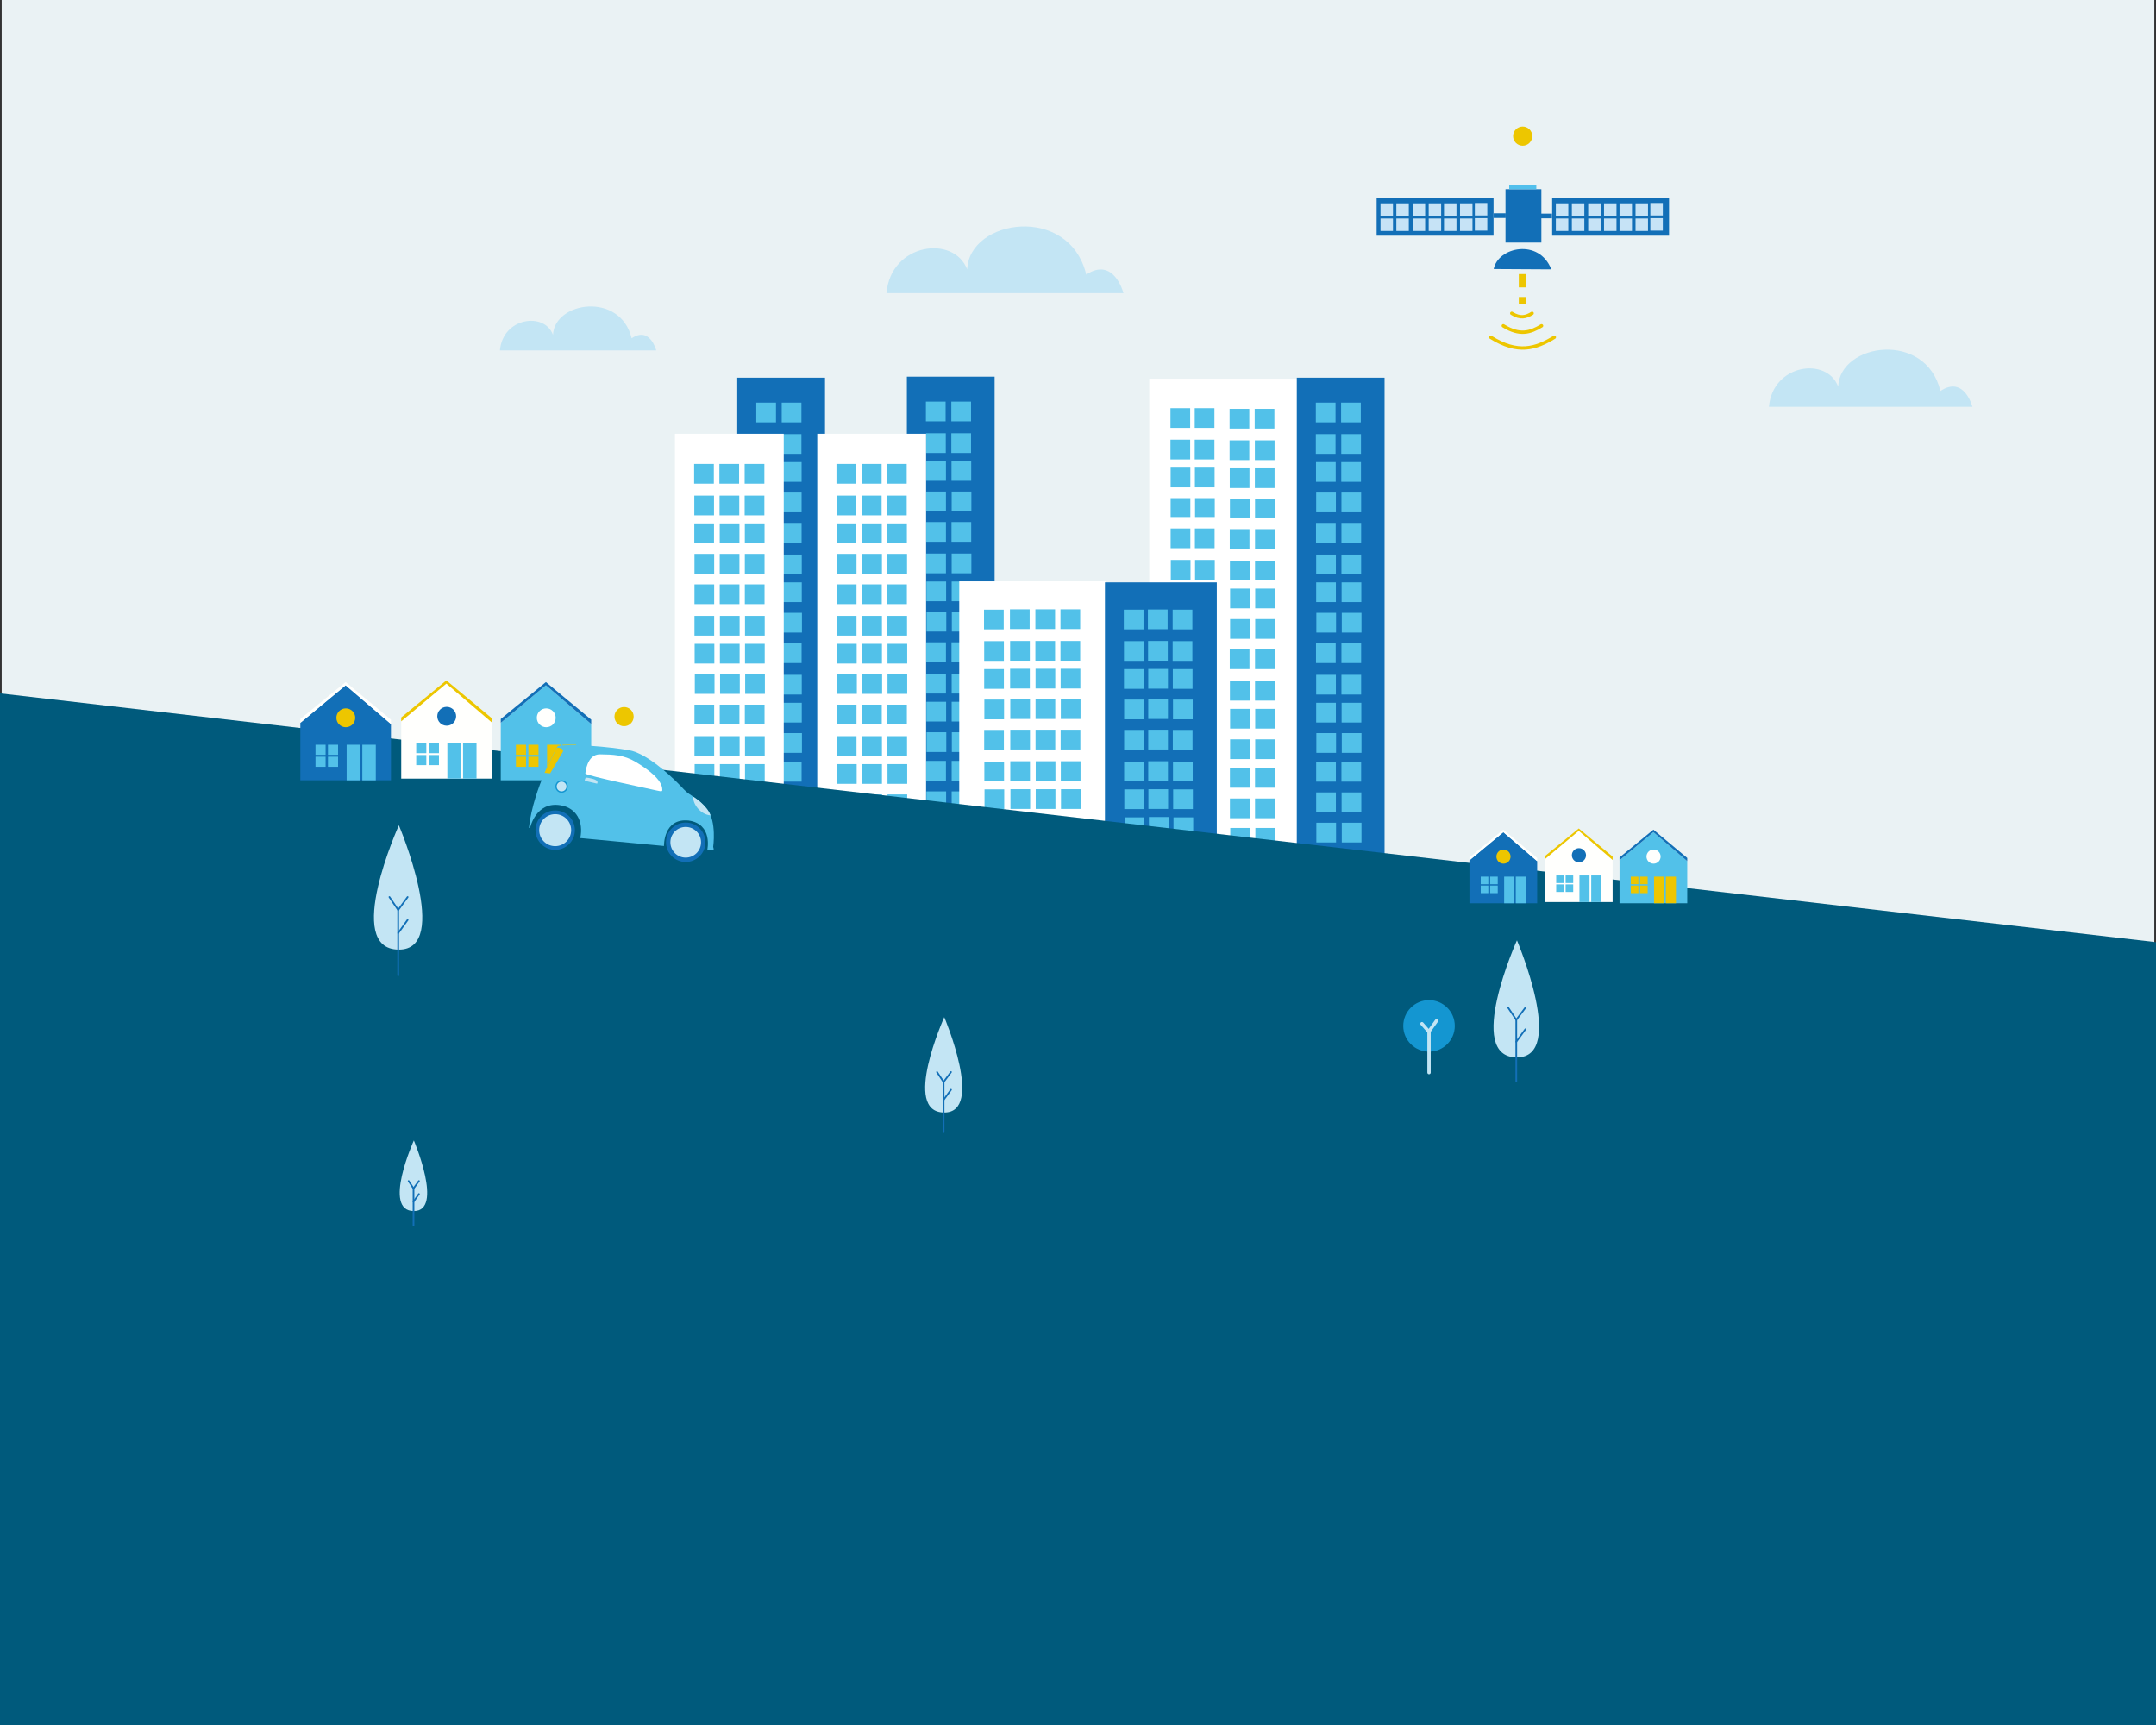 <?xml version="1.0" encoding="utf-8"?>
<!-- Generator: Adobe Illustrator 22.0.1, SVG Export Plug-In . SVG Version: 6.00 Build 0)  -->
<svg version="1.1" id="Calque_1" xmlns="http://www.w3.org/2000/svg" xmlns:xlink="http://www.w3.org/1999/xlink" x="0px" y="0px"
	 viewBox="0 0 1280 1024" style="enable-background:new 0 0 1280 1024;" xml:space="preserve">
<rect x="0" y="0" width="1280" height="1024" fill="#333333" stroke="none"/>
<style type="text/css">
	.st0{fill:#EAF2F4;}
	.st1{fill:#126FB7;}
	.st2{fill:#52C1E9;}
	.st3{fill:#FFFFFF;}
	.st4{display:none;fill:#005A7C;}
	.st5{fill:#005A7C;}
	.st6{fill:#C3E5F4;}
	.st7{fill:none;stroke:#126FB7;stroke-linecap:round;stroke-linejoin:round;stroke-miterlimit:10;}
	.st8{fill:#FFFFFD;}
	.st9{fill:#EDC600;}
	.st10{fill:#1496D1;}
	.st11{fill:none;stroke:#C3E5F4;stroke-width:2;stroke-linecap:round;stroke-linejoin:round;stroke-miterlimit:10;}
	.st12{fill:#C6E3F6;}
	.st13{fill:#52C0EC;}
	.st14{fill:none;stroke:#EDC600;stroke-width:2;stroke-linecap:round;stroke-linejoin:round;stroke-miterlimit:10;}
</style>
<rect x="1" y="0" class="st0" width="1278" height="727.9"/>
<g>
	<g>
		<rect x="538.4" y="223.6" class="st1" width="52.1" height="307.2"/>
		<rect x="549.7" y="238.4" class="st2" width="11.7" height="11.7"/>
		<rect x="564.8" y="238.4" class="st2" width="11.7" height="11.7"/>
		<rect x="549.8" y="257.2" class="st2" width="11.7" height="11.7"/>
		<rect x="564.8" y="257.2" class="st2" width="11.7" height="11.7"/>
		<rect x="549.9" y="273.7" class="st2" width="11.7" height="11.7"/>
		<rect x="564.9" y="273.7" class="st2" width="11.7" height="11.7"/>
		<rect x="549.9" y="291.8" class="st2" width="11.7" height="11.7"/>
		<rect x="565" y="291.8" class="st2" width="11.7" height="11.7"/>
		<rect x="549.9" y="309.9" class="st2" width="11.7" height="11.7"/>
		<rect x="564.9" y="309.9" class="st2" width="11.7" height="11.7"/>
		<rect x="549.9" y="328.6" class="st2" width="11.7" height="11.7"/>
		<rect x="565" y="328.6" class="st2" width="11.7" height="11.7"/>
		<rect x="550" y="345.2" class="st2" width="11.7" height="11.7"/>
		<rect x="565" y="345.2" class="st2" width="11.7" height="11.7"/>
		<rect x="550.1" y="363.2" class="st2" width="11.7" height="11.7"/>
		<rect x="565.1" y="363.2" class="st2" width="11.7" height="11.7"/>
		<rect x="549.9" y="381.3" class="st2" width="11.7" height="11.7"/>
		<rect x="564.9" y="381.3" class="st2" width="11.7" height="11.7"/>
		<rect x="549.9" y="400" class="st2" width="11.7" height="11.7"/>
		<rect x="565" y="400" class="st2" width="11.7" height="11.7"/>
		<rect x="550" y="416.6" class="st2" width="11.7" height="11.7"/>
		<rect x="565" y="416.6" class="st2" width="11.7" height="11.7"/>
		<rect x="550.1" y="434.7" class="st2" width="11.7" height="11.7"/>
		<rect x="565.1" y="434.7" class="st2" width="11.7" height="11.7"/>
		<rect x="549.9" y="451.7" class="st2" width="11.7" height="11.7"/>
		<rect x="565" y="451.7" class="st2" width="11.7" height="11.7"/>
		<rect x="550" y="469.8" class="st2" width="11.7" height="11.7"/>
		<rect x="565" y="469.8" class="st2" width="11.7" height="11.7"/>
		<rect x="550.1" y="487.8" class="st2" width="11.7" height="11.7"/>
		<rect x="565.1" y="487.8" class="st2" width="11.7" height="11.7"/>
		<rect x="550.1" y="505.9" class="st2" width="11.7" height="11.7"/>
		<rect x="565.2" y="505.9" class="st2" width="11.7" height="11.7"/>
	</g>
	<g>
		<rect x="437.7" y="224.2" class="st1" width="52.1" height="307.2"/>
		<rect x="449" y="239" class="st2" width="11.7" height="11.7"/>
		<rect x="464.1" y="239" class="st2" width="11.7" height="11.7"/>
		<rect x="449.1" y="257.7" class="st2" width="11.7" height="11.7"/>
		<rect x="464.1" y="257.7" class="st2" width="11.7" height="11.7"/>
		<rect x="449.1" y="274.3" class="st2" width="11.7" height="11.7"/>
		<rect x="464.2" y="274.3" class="st2" width="11.7" height="11.7"/>
		<rect x="449.2" y="292.4" class="st2" width="11.7" height="11.7"/>
		<rect x="464.2" y="292.4" class="st2" width="11.7" height="11.7"/>
		<rect x="449.2" y="310.4" class="st2" width="11.7" height="11.7"/>
		<rect x="464.2" y="310.4" class="st2" width="11.7" height="11.7"/>
		<rect x="449.2" y="329.2" class="st2" width="11.7" height="11.7"/>
		<rect x="464.3" y="329.2" class="st2" width="11.7" height="11.7"/>
		<rect x="449.3" y="345.7" class="st2" width="11.7" height="11.7"/>
		<rect x="464.3" y="345.7" class="st2" width="11.7" height="11.7"/>
		<rect x="449.4" y="363.8" class="st2" width="11.7" height="11.7"/>
		<rect x="464.4" y="363.8" class="st2" width="11.7" height="11.7"/>
		<rect x="449.2" y="381.9" class="st2" width="11.7" height="11.7"/>
		<rect x="464.2" y="381.9" class="st2" width="11.7" height="11.7"/>
		<rect x="449.2" y="400.6" class="st2" width="11.7" height="11.7"/>
		<rect x="464.3" y="400.6" class="st2" width="11.7" height="11.7"/>
		<rect x="449.3" y="417.2" class="st2" width="11.7" height="11.7"/>
		<rect x="464.3" y="417.2" class="st2" width="11.7" height="11.7"/>
		<rect x="449.4" y="435.2" class="st2" width="11.7" height="11.7"/>
		<rect x="464.4" y="435.2" class="st2" width="11.7" height="11.7"/>
		<rect x="449.2" y="452.3" class="st2" width="11.7" height="11.7"/>
		<rect x="464.2" y="452.3" class="st2" width="11.7" height="11.7"/>
		<rect x="449.3" y="470.4" class="st2" width="11.7" height="11.7"/>
		<rect x="464.3" y="470.4" class="st2" width="11.7" height="11.7"/>
		<rect x="449.4" y="488.4" class="st2" width="11.7" height="11.7"/>
		<rect x="464.4" y="488.4" class="st2" width="11.7" height="11.7"/>
		<rect x="449.4" y="506.5" class="st2" width="11.7" height="11.7"/>
		<rect x="464.5" y="506.5" class="st2" width="11.7" height="11.7"/>
	</g>
	<rect x="400.7" y="257.5" class="st3" width="64.6" height="273.9"/>
	<rect x="412.1" y="275.4" class="st2" width="11.7" height="11.7"/>
	<rect x="427.1" y="275.4" class="st2" width="11.7" height="11.7"/>
	<rect x="442.1" y="275.4" class="st2" width="11.7" height="11.7"/>
	<rect x="412.2" y="294.2" class="st2" width="11.7" height="11.7"/>
	<rect x="427.2" y="294.2" class="st2" width="11.7" height="11.7"/>
	<rect x="442.1" y="294.2" class="st2" width="11.7" height="11.7"/>
	<rect x="412.2" y="310.7" class="st2" width="11.7" height="11.7"/>
	<rect x="427.3" y="310.7" class="st2" width="11.7" height="11.7"/>
	<rect x="442.2" y="310.7" class="st2" width="11.7" height="11.7"/>
	<rect x="412.3" y="328.8" class="st2" width="11.7" height="11.7"/>
	<rect x="427.3" y="328.8" class="st2" width="11.7" height="11.7"/>
	<rect x="442.2" y="328.8" class="st2" width="11.7" height="11.7"/>
	<rect x="412.3" y="346.9" class="st2" width="11.7" height="11.7"/>
	<rect x="427.3" y="346.9" class="st2" width="11.7" height="11.7"/>
	<rect x="442.2" y="346.9" class="st2" width="11.7" height="11.7"/>
	<rect x="412.3" y="365.6" class="st2" width="11.7" height="11.7"/>
	<rect x="427.4" y="365.6" class="st2" width="11.7" height="11.7"/>
	<rect x="442.3" y="365.6" class="st2" width="11.7" height="11.7"/>
	<rect x="412.4" y="382.2" class="st2" width="11.7" height="11.7"/>
	<rect x="427.4" y="382.2" class="st2" width="11.7" height="11.7"/>
	<rect x="442.3" y="382.2" class="st2" width="11.7" height="11.7"/>
	<rect x="412.5" y="400.2" class="st2" width="11.7" height="11.7"/>
	<rect x="427.5" y="400.2" class="st2" width="11.7" height="11.7"/>
	<rect x="442.4" y="400.2" class="st2" width="11.7" height="11.7"/>
	<rect x="412.3" y="418.3" class="st2" width="11.7" height="11.7"/>
	<rect x="427.3" y="418.3" class="st2" width="11.7" height="11.7"/>
	<rect x="442.2" y="418.3" class="st2" width="11.7" height="11.7"/>
	<rect x="412.3" y="437" class="st2" width="11.7" height="11.7"/>
	<rect x="427.4" y="437" class="st2" width="11.7" height="11.7"/>
	<rect x="442.3" y="437" class="st2" width="11.7" height="11.7"/>
	<rect x="412.4" y="453.6" class="st2" width="11.7" height="11.7"/>
	<rect x="427.4" y="453.6" class="st2" width="11.7" height="11.7"/>
	<rect x="442.3" y="453.6" class="st2" width="11.7" height="11.7"/>
	<rect x="412.5" y="471.6" class="st2" width="11.7" height="11.7"/>
	<rect x="427.5" y="471.6" class="st2" width="11.7" height="11.7"/>
	<rect x="442.4" y="471.6" class="st2" width="11.7" height="11.7"/>
	<rect x="412.3" y="488.7" class="st2" width="11.7" height="11.7"/>
	<rect x="427.3" y="488.7" class="st2" width="11.7" height="11.7"/>
	<rect x="442.2" y="488.7" class="st2" width="11.7" height="11.7"/>
	<rect x="412.4" y="506.8" class="st2" width="11.7" height="11.7"/>
	<rect x="427.4" y="506.8" class="st2" width="11.7" height="11.7"/>
	<rect x="442.3" y="506.8" class="st2" width="11.7" height="11.7"/>
	<rect x="485.2" y="257.5" class="st3" width="64.6" height="273.9"/>
	<rect x="496.6" y="275.4" class="st2" width="11.7" height="11.7"/>
	<rect x="511.7" y="275.4" class="st2" width="11.7" height="11.7"/>
	<rect x="526.6" y="275.4" class="st2" width="11.7" height="11.7"/>
	<rect x="496.7" y="294.2" class="st2" width="11.7" height="11.7"/>
	<rect x="511.7" y="294.2" class="st2" width="11.7" height="11.7"/>
	<rect x="526.6" y="294.2" class="st2" width="11.7" height="11.7"/>
	<rect x="496.7" y="310.7" class="st2" width="11.7" height="11.7"/>
	<rect x="511.8" y="310.7" class="st2" width="11.7" height="11.7"/>
	<rect x="526.7" y="310.7" class="st2" width="11.7" height="11.7"/>
	<rect x="496.8" y="328.8" class="st2" width="11.7" height="11.7"/>
	<rect x="511.9" y="328.8" class="st2" width="11.7" height="11.7"/>
	<rect x="526.8" y="328.8" class="st2" width="11.7" height="11.7"/>
	<rect x="496.8" y="346.9" class="st2" width="11.7" height="11.7"/>
	<rect x="511.8" y="346.9" class="st2" width="11.7" height="11.7"/>
	<rect x="526.7" y="346.9" class="st2" width="11.7" height="11.7"/>
	<rect x="496.8" y="365.6" class="st2" width="11.7" height="11.7"/>
	<rect x="511.9" y="365.6" class="st2" width="11.7" height="11.7"/>
	<rect x="526.8" y="365.6" class="st2" width="11.7" height="11.7"/>
	<rect x="496.9" y="382.2" class="st2" width="11.7" height="11.7"/>
	<rect x="511.9" y="382.2" class="st2" width="11.7" height="11.7"/>
	<rect x="526.9" y="382.2" class="st2" width="11.7" height="11.7"/>
	<rect x="497" y="400.2" class="st2" width="11.7" height="11.7"/>
	<rect x="512" y="400.2" class="st2" width="11.7" height="11.7"/>
	<rect x="526.9" y="400.2" class="st2" width="11.7" height="11.7"/>
	<rect x="496.8" y="418.3" class="st2" width="11.7" height="11.7"/>
	<rect x="511.8" y="418.3" class="st2" width="11.7" height="11.7"/>
	<rect x="526.7" y="418.3" class="st2" width="11.7" height="11.7"/>
	<rect x="496.8" y="437" class="st2" width="11.7" height="11.7"/>
	<rect x="511.9" y="437" class="st2" width="11.7" height="11.7"/>
	<rect x="526.8" y="437" class="st2" width="11.7" height="11.7"/>
	<rect x="496.9" y="453.6" class="st2" width="11.7" height="11.7"/>
	<rect x="511.9" y="453.6" class="st2" width="11.7" height="11.7"/>
	<rect x="526.9" y="453.6" class="st2" width="11.7" height="11.7"/>
	<rect x="497" y="471.6" class="st2" width="11.7" height="11.7"/>
	<rect x="512" y="471.6" class="st2" width="11.7" height="11.7"/>
	<rect x="526.9" y="471.6" class="st2" width="11.7" height="11.7"/>
	<rect x="496.8" y="488.7" class="st2" width="11.7" height="11.7"/>
	<rect x="511.9" y="488.7" class="st2" width="11.7" height="11.7"/>
	<rect x="526.8" y="488.7" class="st2" width="11.7" height="11.7"/>
	<rect x="496.9" y="506.8" class="st2" width="11.7" height="11.7"/>
	<rect x="511.9" y="506.8" class="st2" width="11.7" height="11.7"/>
	<rect x="526.8" y="506.8" class="st2" width="11.7" height="11.7"/>
	<rect x="682.3" y="224.8" class="st3" width="87.9" height="306.7"/>
	<rect x="709.3" y="242.3" class="st2" width="11.7" height="11.7"/>
	<rect x="730" y="242.7" class="st2" width="11.7" height="11.7"/>
	<rect x="744.9" y="242.7" class="st2" width="11.7" height="11.7"/>
	<rect x="709.3" y="261" class="st2" width="11.7" height="11.7"/>
	<rect x="730" y="261.4" class="st2" width="11.7" height="11.7"/>
	<rect x="745" y="261.4" class="st2" width="11.7" height="11.7"/>
	<rect x="709.4" y="277.6" class="st2" width="11.7" height="11.7"/>
	<rect x="730.1" y="278" class="st2" width="11.7" height="11.7"/>
	<rect x="745" y="278" class="st2" width="11.7" height="11.7"/>
	<rect x="709.5" y="295.7" class="st2" width="11.7" height="11.7"/>
	<rect x="730.2" y="296" class="st2" width="11.7" height="11.7"/>
	<rect x="745.1" y="296" class="st2" width="11.7" height="11.7"/>
	<rect x="709.4" y="313.7" class="st2" width="11.7" height="11.7"/>
	<rect x="730.1" y="314.1" class="st2" width="11.7" height="11.7"/>
	<rect x="745.1" y="314.1" class="st2" width="11.7" height="11.7"/>
	<rect x="709.5" y="332.4" class="st2" width="11.7" height="11.7"/>
	<rect x="730.2" y="332.8" class="st2" width="11.7" height="11.7"/>
	<rect x="745.1" y="332.8" class="st2" width="11.7" height="11.7"/>
	<rect x="709.6" y="349" class="st2" width="11.7" height="11.7"/>
	<rect x="730.3" y="349.4" class="st2" width="11.7" height="11.7"/>
	<rect x="745.2" y="349.4" class="st2" width="11.7" height="11.7"/>
	<rect x="709.6" y="367.1" class="st2" width="11.7" height="11.7"/>
	<rect x="730.3" y="367.5" class="st2" width="11.7" height="11.7"/>
	<rect x="745.2" y="367.5" class="st2" width="11.7" height="11.7"/>
	<rect x="709.4" y="385.1" class="st2" width="11.7" height="11.7"/>
	<rect x="730.1" y="385.5" class="st2" width="11.7" height="11.7"/>
	<rect x="745.1" y="385.5" class="st2" width="11.7" height="11.7"/>
	<rect x="709.5" y="403.9" class="st2" width="11.7" height="11.7"/>
	<rect x="730.2" y="404.2" class="st2" width="11.7" height="11.7"/>
	<rect x="745.1" y="404.2" class="st2" width="11.7" height="11.7"/>
	<rect x="709.6" y="420.4" class="st2" width="11.7" height="11.7"/>
	<rect x="730.3" y="420.8" class="st2" width="11.7" height="11.7"/>
	<rect x="745.2" y="420.8" class="st2" width="11.7" height="11.7"/>
	<rect x="709.6" y="438.5" class="st2" width="11.7" height="11.7"/>
	<rect x="730.3" y="438.9" class="st2" width="11.7" height="11.7"/>
	<rect x="745.2" y="438.9" class="st2" width="11.7" height="11.7"/>
	<rect x="709.5" y="455.6" class="st2" width="11.7" height="11.7"/>
	<rect x="730.2" y="455.9" class="st2" width="11.7" height="11.7"/>
	<rect x="745.1" y="455.9" class="st2" width="11.7" height="11.7"/>
	<rect x="709.5" y="473.6" class="st2" width="11.7" height="11.7"/>
	<rect x="694.9" y="242.3" class="st2" width="11.7" height="11.7"/>
	<rect x="694.9" y="261" class="st2" width="11.7" height="11.7"/>
	<rect x="709.7" y="491.1" class="st2" width="11.7" height="11.7"/>
	<rect x="730.4" y="491.5" class="st2" width="11.7" height="11.7"/>
	<rect x="745.3" y="491.5" class="st2" width="11.7" height="11.7"/>
	<rect x="709.8" y="509.8" class="st2" width="11.7" height="11.7"/>
	<rect x="730.5" y="508.2" class="st2" width="11.7" height="11.7"/>
	<rect x="745.4" y="508.2" class="st2" width="11.7" height="11.7"/>
	<rect x="695.3" y="491.1" class="st2" width="11.7" height="11.7"/>
	<rect x="695.4" y="509.8" class="st2" width="11.7" height="11.7"/>
	<rect x="695" y="277.6" class="st2" width="11.7" height="11.7"/>
	<rect x="695" y="295.7" class="st2" width="11.7" height="11.7"/>
	<rect x="695" y="313.7" class="st2" width="11.7" height="11.7"/>
	<rect x="695.1" y="332.4" class="st2" width="11.7" height="11.7"/>
	<rect x="695.1" y="349" class="st2" width="11.7" height="11.7"/>
	<rect x="695.2" y="367.1" class="st2" width="11.7" height="11.7"/>
	<rect x="695" y="385.1" class="st2" width="11.7" height="11.7"/>
	<rect x="695.1" y="403.9" class="st2" width="11.7" height="11.7"/>
	<rect x="695.1" y="420.4" class="st2" width="11.7" height="11.7"/>
	<rect x="695.2" y="438.5" class="st2" width="11.7" height="11.7"/>
	<rect x="695" y="455.6" class="st2" width="11.7" height="11.7"/>
	<rect x="695.1" y="473.6" class="st2" width="11.7" height="11.7"/>
	<rect x="730.2" y="474" class="st2" width="11.7" height="11.7"/>
	<rect x="745.1" y="474" class="st2" width="11.7" height="11.7"/>
	<rect x="569.5" y="345.1" class="st3" width="86.8" height="186.4"/>
	<rect x="599.6" y="361.7" class="st2" width="11.7" height="11.7"/>
	<rect x="614.7" y="361.7" class="st2" width="11.7" height="11.7"/>
	<rect x="629.6" y="361.7" class="st2" width="11.7" height="11.7"/>
	<rect x="599.7" y="380.5" class="st2" width="11.7" height="11.7"/>
	<rect x="614.7" y="380.5" class="st2" width="11.7" height="11.7"/>
	<rect x="629.6" y="380.5" class="st2" width="11.7" height="11.7"/>
	<rect x="599.7" y="397" class="st2" width="11.7" height="11.7"/>
	<rect x="614.8" y="397" class="st2" width="11.7" height="11.7"/>
	<rect x="629.7" y="397" class="st2" width="11.7" height="11.7"/>
	<rect x="599.8" y="415.1" class="st2" width="11.7" height="11.7"/>
	<rect x="614.8" y="415.1" class="st2" width="11.7" height="11.7"/>
	<rect x="629.8" y="415.1" class="st2" width="11.7" height="11.7"/>
	<rect x="599.8" y="433.2" class="st2" width="11.7" height="11.7"/>
	<rect x="614.8" y="433.2" class="st2" width="11.7" height="11.7"/>
	<rect x="629.7" y="433.2" class="st2" width="11.7" height="11.7"/>
	<rect x="599.8" y="451.9" class="st2" width="11.7" height="11.7"/>
	<rect x="614.9" y="451.9" class="st2" width="11.7" height="11.7"/>
	<rect x="629.8" y="451.9" class="st2" width="11.7" height="11.7"/>
	<rect x="599.9" y="468.5" class="st2" width="11.7" height="11.7"/>
	<rect x="614.9" y="468.5" class="st2" width="11.7" height="11.7"/>
	<rect x="629.9" y="468.5" class="st2" width="11.7" height="11.7"/>
	<rect x="600" y="486.5" class="st2" width="11.7" height="11.7"/>
	<rect x="615" y="486.5" class="st2" width="11.7" height="11.7"/>
	<rect x="629.9" y="486.5" class="st2" width="11.7" height="11.7"/>
	<rect x="599.8" y="504.6" class="st2" width="11.7" height="11.7"/>
	<rect x="614.8" y="504.6" class="st2" width="11.7" height="11.7"/>
	<rect x="629.7" y="504.6" class="st2" width="11.7" height="11.7"/>
	<rect x="584.2" y="361.9" class="st2" width="11.7" height="11.7"/>
	<rect x="584.3" y="380.6" class="st2" width="11.7" height="11.7"/>
	<rect x="584.3" y="397.2" class="st2" width="11.7" height="11.7"/>
	<rect x="584.4" y="415.3" class="st2" width="11.7" height="11.7"/>
	<rect x="584.3" y="433.3" class="st2" width="11.7" height="11.7"/>
	<rect x="584.4" y="452.1" class="st2" width="11.7" height="11.7"/>
	<rect x="584.5" y="468.6" class="st2" width="11.7" height="11.7"/>
	<rect x="584.5" y="486.7" class="st2" width="11.7" height="11.7"/>
	<rect x="584.3" y="504.7" class="st2" width="11.7" height="11.7"/>
	<rect x="769.9" y="224.2" class="st1" width="52.1" height="307.2"/>
	<rect x="781.2" y="239" class="st2" width="11.7" height="11.7"/>
	<rect x="796.2" y="239" class="st2" width="11.7" height="11.7"/>
	<rect x="781.2" y="257.7" class="st2" width="11.7" height="11.7"/>
	<rect x="796.3" y="257.7" class="st2" width="11.7" height="11.7"/>
	<rect x="781.3" y="274.3" class="st2" width="11.7" height="11.7"/>
	<rect x="796.3" y="274.3" class="st2" width="11.7" height="11.7"/>
	<rect x="781.4" y="292.4" class="st2" width="11.7" height="11.7"/>
	<rect x="796.4" y="292.4" class="st2" width="11.7" height="11.7"/>
	<rect x="781.3" y="310.4" class="st2" width="11.7" height="11.7"/>
	<rect x="796.4" y="310.4" class="st2" width="11.7" height="11.7"/>
	<rect x="781.4" y="329.2" class="st2" width="11.7" height="11.7"/>
	<rect x="796.4" y="329.2" class="st2" width="11.7" height="11.7"/>
	<rect x="781.4" y="345.7" class="st2" width="11.7" height="11.7"/>
	<rect x="796.5" y="345.7" class="st2" width="11.7" height="11.7"/>
	<rect x="656" y="345.7" class="st1" width="66.4" height="186.9"/>
	<rect x="667.2" y="361.9" class="st2" width="11.7" height="11.7"/>
	<rect x="681.5" y="361.8" class="st2" width="11.7" height="11.7"/>
	<rect x="667.3" y="380.6" class="st2" width="11.7" height="11.7"/>
	<rect x="681.6" y="380.5" class="st2" width="11.7" height="11.7"/>
	<rect x="667.3" y="397.2" class="st2" width="11.7" height="11.7"/>
	<rect x="681.7" y="397.1" class="st2" width="11.7" height="11.7"/>
	<rect x="667.4" y="415.3" class="st2" width="11.7" height="11.7"/>
	<rect x="681.7" y="415.1" class="st2" width="11.7" height="11.7"/>
	<rect x="667.4" y="433.3" class="st2" width="11.7" height="11.7"/>
	<rect x="681.7" y="433.2" class="st2" width="11.7" height="11.7"/>
	<rect x="667.4" y="452.1" class="st2" width="11.7" height="11.7"/>
	<rect x="681.7" y="451.9" class="st2" width="11.7" height="11.7"/>
	<rect x="667.5" y="468.6" class="st2" width="11.7" height="11.7"/>
	<rect x="681.8" y="468.5" class="st2" width="11.7" height="11.7"/>
	<rect x="696.2" y="361.9" class="st2" width="11.7" height="11.7"/>
	<rect x="696.2" y="380.6" class="st2" width="11.7" height="11.7"/>
	<rect x="696.3" y="397.2" class="st2" width="11.7" height="11.7"/>
	<rect x="667.7" y="485.2" class="st2" width="11.7" height="11.7"/>
	<rect x="682.1" y="485" class="st2" width="11.7" height="11.7"/>
	<rect x="667.8" y="503.9" class="st2" width="11.7" height="11.7"/>
	<rect x="682.1" y="503.8" class="st2" width="11.7" height="11.7"/>
	<rect x="696.7" y="485.2" class="st2" width="11.7" height="11.7"/>
	<rect x="696.8" y="503.9" class="st2" width="11.7" height="11.7"/>
	<rect x="696.4" y="415.3" class="st2" width="11.7" height="11.7"/>
	<rect x="696.3" y="433.3" class="st2" width="11.7" height="11.7"/>
	<rect x="696.4" y="452.1" class="st2" width="11.7" height="11.7"/>
	<rect x="696.5" y="468.6" class="st2" width="11.7" height="11.7"/>
	<rect x="781.5" y="363.8" class="st2" width="11.7" height="11.7"/>
	<rect x="796.6" y="363.8" class="st2" width="11.7" height="11.7"/>
	<rect x="781.3" y="381.9" class="st2" width="11.7" height="11.7"/>
	<rect x="796.4" y="381.9" class="st2" width="11.7" height="11.7"/>
	<rect x="781.4" y="400.6" class="st2" width="11.7" height="11.7"/>
	<rect x="796.4" y="400.6" class="st2" width="11.7" height="11.7"/>
	<rect x="781.4" y="417.2" class="st2" width="11.7" height="11.7"/>
	<rect x="796.5" y="417.2" class="st2" width="11.7" height="11.7"/>
	<rect x="781.5" y="435.2" class="st2" width="11.7" height="11.7"/>
	<rect x="796.6" y="435.2" class="st2" width="11.7" height="11.7"/>
	<rect x="781.4" y="452.3" class="st2" width="11.7" height="11.7"/>
	<rect x="796.4" y="452.3" class="st2" width="11.7" height="11.7"/>
	<rect x="781.4" y="470.4" class="st2" width="11.7" height="11.7"/>
	<rect x="796.5" y="470.4" class="st2" width="11.7" height="11.7"/>
	<rect x="781.5" y="488.4" class="st2" width="11.7" height="11.7"/>
	<rect x="796.6" y="488.4" class="st2" width="11.7" height="11.7"/>
	<rect x="781.6" y="506.5" class="st2" width="11.7" height="11.7"/>
	<rect x="796.6" y="506.5" class="st2" width="11.7" height="11.7"/>
</g>
<path class="st4" d="M170,411.4c130,9.4,209.2,80.4,466,119.8c83.7,12.8,241.6-45.8,329-83.3c85-36.5,206-87.5,314-68.7l1,648.8
	L1,1022.8L0,400"/>
<polygon class="st5" points="0,411.6 1280,559.3 1280,1032.9 0,1038 "/>
<g>
	<path class="st6" d="M560.6,603.8c0,0-25.5,56.6,0,56.6C584.6,660.4,560.6,603.8,560.6,603.8z"/>
	<polyline class="st7" points="560.2,672.1 560.2,642.3 556.3,636.4 	"/>
	<line class="st7" x1="560.2" y1="652.9" x2="564.6" y2="646.9"/>
	<line class="st7" x1="560.2" y1="642.3" x2="564.6" y2="636.4"/>
</g>
<g>
	<path class="st6" d="M236.8,489.9c0,0-33.3,73.8,0,73.8C268.1,563.8,236.8,489.9,236.8,489.9z"/>
	<polyline class="st7" points="236.4,579 236.4,540.2 231.2,532.5 	"/>
	<line class="st7" x1="236.4" y1="553.9" x2="242" y2="546.1"/>
	<line class="st7" x1="236.4" y1="540.2" x2="242" y2="532.5"/>
</g>
<g>
	<path class="st6" d="M245.7,677c0,0-18.9,41.9,0,41.9C263.5,718.9,245.7,677,245.7,677z"/>
	<polyline class="st7" points="245.5,727.5 245.5,705.5 242.6,701.1 	"/>
	<line class="st7" x1="245.5" y1="713.3" x2="248.7" y2="708.8"/>
	<line class="st7" x1="245.5" y1="705.5" x2="248.7" y2="701.1"/>
</g>
<g>
	<polygon class="st8" points="917.2,535.5 957.4,535.5 957.4,510.5 937.3,493.2 917.2,510 	"/>
	<polygon class="st9" points="917.2,510 917.2,508.2 937.3,491.8 957.4,508.5 957.4,510.5 937.3,493.2 	"/>
	<circle class="st1" cx="937.4" cy="507.7" r="4.2"/>
	<rect x="923.9" y="519.7" class="st2" width="4.5" height="4.5"/>
	<rect x="923.9" y="525" class="st2" width="4.5" height="4.5"/>
	<rect x="929.5" y="519.7" class="st2" width="4.5" height="4.5"/>
	<rect x="929.5" y="525" class="st2" width="4.5" height="4.5"/>
	<rect x="937.7" y="519.7" class="st2" width="6" height="15.8"/>
	<rect x="944.7" y="519.7" class="st2" width="6" height="15.8"/>
	<polygon class="st1" points="872.4,536.2 912.6,536.2 912.6,511.2 892.5,494 872.4,510.7 	"/>
	<polygon class="st8" points="872.4,510.7 872.4,509 892.5,492.5 912.6,509.3 912.6,511.2 892.5,494 	"/>
	<circle class="st9" cx="892.6" cy="508.5" r="4.2"/>
	<rect x="879.1" y="520.4" class="st2" width="4.5" height="4.5"/>
	<rect x="879.1" y="525.7" class="st2" width="4.5" height="4.5"/>
	<rect x="884.7" y="520.4" class="st2" width="4.5" height="4.5"/>
	<rect x="884.7" y="525.7" class="st2" width="4.5" height="4.5"/>
	<rect x="893" y="520.4" class="st2" width="6" height="15.8"/>
	<rect x="899.9" y="520.4" class="st2" width="6" height="15.8"/>
	<polygon class="st2" points="961.5,536.2 1001.7,536.2 1001.7,511.2 981.6,494 961.5,510.7 	"/>
	<polygon class="st1" points="961.5,510.7 961.5,509 981.6,492.5 1001.7,509.3 1001.7,511.2 981.6,494 	"/>
	<circle class="st8" cx="981.7" cy="508.5" r="4.2"/>
	<rect x="968.2" y="520.4" class="st9" width="4.5" height="4.5"/>
	<rect x="968.2" y="525.7" class="st9" width="4.5" height="4.5"/>
	<rect x="973.7" y="520.4" class="st9" width="4.5" height="4.5"/>
	<rect x="973.7" y="525.7" class="st9" width="4.5" height="4.5"/>
	<rect x="982" y="520.4" class="st9" width="6" height="15.8"/>
	<rect x="989" y="520.4" class="st9" width="6" height="15.8"/>
</g>
<g>
	<polygon class="st8" points="238.2,462.2 291.9,462.2 291.9,428.8 265,405.8 238.2,428.2 	"/>
	<polygon class="st9" points="238.2,428.2 238.2,425.9 265,403.9 291.9,426.3 291.9,428.8 265,405.8 	"/>
	<circle class="st1" cx="265.2" cy="425.2" r="5.6"/>
	<rect x="247.1" y="441.1" class="st2" width="6" height="6"/>
	<rect x="247.1" y="448.2" class="st2" width="6" height="6"/>
	<rect x="254.6" y="441.1" class="st2" width="6" height="6"/>
	<rect x="254.6" y="448.2" class="st2" width="6" height="6"/>
	<rect x="265.6" y="441.1" class="st2" width="8" height="21.1"/>
	<rect x="274.9" y="441.1" class="st2" width="8" height="21.1"/>
	<polygon class="st1" points="178.3,463.2 232.1,463.2 232.1,429.8 205.2,406.8 178.3,429.1 	"/>
	<polygon class="st8" points="178.3,429.1 178.3,426.8 205.2,404.9 232.1,427.2 232.1,429.8 205.2,406.8 	"/>
	<circle class="st9" cx="205.3" cy="426.1" r="5.6"/>
	<rect x="187.3" y="442.1" class="st2" width="6" height="6"/>
	<rect x="187.3" y="449.2" class="st2" width="6" height="6"/>
	<rect x="194.7" y="442.1" class="st2" width="6" height="6"/>
	<rect x="194.7" y="449.2" class="st2" width="6" height="6"/>
	<rect x="205.8" y="442.1" class="st2" width="8" height="21.1"/>
	<rect x="215.1" y="442.1" class="st2" width="8" height="21.1"/>
	<polygon class="st2" points="297.3,463.2 351,463.2 351,429.8 324.1,406.8 297.3,429.1 	"/>
	<polygon class="st1" points="297.3,429.1 297.3,426.8 324.1,404.9 351,427.2 351,429.8 324.1,406.8 	"/>
	<circle class="st8" cx="324.3" cy="426.1" r="5.6"/>
	<rect x="306.3" y="442.1" class="st9" width="6" height="6"/>
	<rect x="306.3" y="449.2" class="st9" width="6" height="6"/>
	<rect x="313.7" y="442.1" class="st9" width="6" height="6"/>
	<rect x="313.7" y="449.2" class="st9" width="6" height="6"/>
	<rect x="324.8" y="442.1" class="st9" width="8" height="21.1"/>
	<rect x="334" y="442.1" class="st9" width="8" height="21.1"/>
</g>
<path class="st6" d="M296.8,208h92.8c0,0-3.7-14.5-14.6-7.2c-6.7-27.7-45.8-21.9-46.7-2C323.3,185,298.5,188.4,296.8,208z"/>
<g>
	<circle class="st10" cx="848.4" cy="609" r="15.3"/>
	<polyline class="st11" points="848.4,636.7 848.4,612.5 844.2,607.7 	"/>
	<line class="st11" x1="848.4" y1="612.2" x2="852.9" y2="605.9"/>
</g>
<g>
	<path class="st6" d="M900.6,558.2c0,0-31.3,69.5,0,69.5C930.1,627.6,900.6,558.2,900.6,558.2z"/>
	<polyline class="st7" points="900.2,641.9 900.2,605.4 895.4,598.2 	"/>
	<line class="st7" x1="900.2" y1="618.4" x2="905.6" y2="611"/>
	<line class="st7" x1="900.2" y1="605.4" x2="905.6" y2="598.2"/>
</g>
<g>
	<rect x="817.3" y="117.5" class="st1" width="69.4" height="22.4"/>
	<rect x="893.8" y="112.3" class="st1" width="21.3" height="31.7"/>
	<path class="st1" d="M886.8,159.7l34.2,0.2C913.8,141.3,889.3,146.6,886.8,159.7z"/>
	<rect x="819.6" y="120.7" class="st12" width="7.4" height="7.4"/>
	<rect x="829" y="120.7" class="st12" width="7.4" height="7.4"/>
	<rect x="838.7" y="120.7" class="st12" width="7.4" height="7.4"/>
	<rect x="848.2" y="120.7" class="st12" width="7.4" height="7.4"/>
	<rect x="857.3" y="120.7" class="st12" width="7.4" height="7.4"/>
	<rect x="866.8" y="120.7" class="st12" width="7.4" height="7.4"/>
	<rect x="819.6" y="129.7" class="st12" width="7.4" height="7.4"/>
	<rect x="829" y="129.7" class="st12" width="7.4" height="7.4"/>
	<rect x="838.7" y="129.7" class="st12" width="7.4" height="7.4"/>
	<rect x="848.2" y="129.7" class="st12" width="7.4" height="7.4"/>
	<rect x="857.3" y="129.7" class="st12" width="7.4" height="7.4"/>
	<rect x="866.8" y="129.7" class="st12" width="7.4" height="7.4"/>
	<rect x="875.6" y="120.5" class="st12" width="7.4" height="7.4"/>
	<rect x="875.6" y="129.5" class="st12" width="7.4" height="7.4"/>
	<rect x="921.5" y="117.5" class="st1" width="69.4" height="22.4"/>
	<rect x="923.7" y="120.7" class="st12" width="7.4" height="7.4"/>
	<rect x="933.2" y="120.7" class="st12" width="7.4" height="7.4"/>
	<rect x="942.9" y="120.7" class="st12" width="7.4" height="7.4"/>
	<rect x="952.3" y="120.7" class="st12" width="7.4" height="7.4"/>
	<rect x="961.5" y="120.7" class="st12" width="7.4" height="7.4"/>
	<rect x="971" y="120.7" class="st12" width="7.4" height="7.4"/>
	<rect x="923.7" y="129.7" class="st12" width="7.4" height="7.4"/>
	<rect x="933.2" y="129.7" class="st12" width="7.4" height="7.4"/>
	<rect x="942.9" y="129.7" class="st12" width="7.4" height="7.4"/>
	<rect x="952.3" y="129.7" class="st12" width="7.4" height="7.4"/>
	<rect x="961.5" y="129.7" class="st12" width="7.4" height="7.4"/>
	<rect x="971" y="129.7" class="st12" width="7.4" height="7.4"/>
	<rect x="979.8" y="120.5" class="st12" width="7.4" height="7.4"/>
	<rect x="979.8" y="129.5" class="st12" width="7.4" height="7.4"/>
	<rect x="886.8" y="126.6" class="st1" width="7.1" height="2.8"/>
	<rect x="913.4" y="126.8" class="st1" width="8" height="2.8"/>
	<rect x="896" y="109.9" class="st13" width="16.1" height="2.4"/>
	<rect x="901.7" y="162.7" class="st9" width="4.3" height="7.9"/>
	<rect x="901.7" y="176.3" class="st9" width="4.3" height="4.3"/>
	<path class="st14" d="M897.5,186c5.1,3.2,8.5,2.2,12.1,0"/>
	<path class="st14" d="M892.5,193.4c9.7,6,16,4.1,22.7,0"/>
	<path class="st14" d="M885,200.2c16.1,10.1,26.7,6.8,37.8,0"/>
</g>
<g>
	<path class="st2" d="M331.2,442.8c0,0-14.5,24.6-17.2,48.6l0.7,0.1c0,0,3.3-15.8,17.9-13.5c9.8,1.5,13.9,9.9,11.9,19.5l49.7,4.7
		c0,0-0.5-16.7,14.7-15.1c14.5,2.1,11,17.5,11,17.5l3.8-0.1c0,0,0-1.2-0.3-1.7c0,0,2.2-15.1-3.5-22.3c-5.7-7.3-9.9-7.6-13.9-11.9
		c-4-4.4-20.7-21.3-32.7-23.3S340.5,441.4,331.2,442.8z"/>
	<circle class="st1" cx="329.6" cy="492.8" r="11.7"/>
	<circle class="st1" cx="407.1" cy="500" r="11.7"/>
	<circle class="st6" cx="329.6" cy="492.8" r="9.5"/>
	<circle class="st6" cx="407.1" cy="500" r="9.1"/>
	<circle class="st10" cx="333.4" cy="466.9" r="3.7"/>
	<circle class="st6" cx="333.4" cy="466.9" r="2.9"/>
	<path class="st9" d="M323.3,458.8l3.3,0.3l7.5-12.7c0.8-1.8-1.3-2.5-3.4-2.6C330.6,443.8,324.8,455.1,323.3,458.8z"/>
	<path class="st3" d="M347.5,459.2c0,0,0.8-11.5,8.7-11.4c7.9,0.1,14.2,0.3,21.2,4.5c7,4.2,15.8,10.5,15.8,16.5
		c0,0.8,0.1,1.3-3.2,0.5S348.5,460.6,347.5,459.2z"/>
	<path class="st6" d="M411.5,472.9c-0.1,5,4.8,10.7,10.3,11.1C419.7,477.9,411.5,472.9,411.5,472.9z"/>
	<path class="st6" d="M347.1,463.5c0.3-1.9,0.7-2.1,2.4-1.7c1.7,0.4,6.3,1,5,3.4L347.1,463.5z"/>
</g>
<circle class="st9" cx="370.5" cy="425.4" r="5.7"/>
<circle class="st9" cx="904" cy="80.8" r="5.7"/>
<path class="st6" d="M526.3,174H667c0,0-5.6-21.9-22.1-11c-10.1-41.9-69.4-33.2-70.7-3.1C566.3,139.2,528.8,144.3,526.3,174z"/>
<path class="st6" d="M1050.2,241.5H1171c0,0-4.8-18.8-19-9.4c-8.7-36-59.6-28.5-60.7-2.6C1084.6,211.6,1052.4,216.1,1050.2,241.5z"
	/>
</svg>
